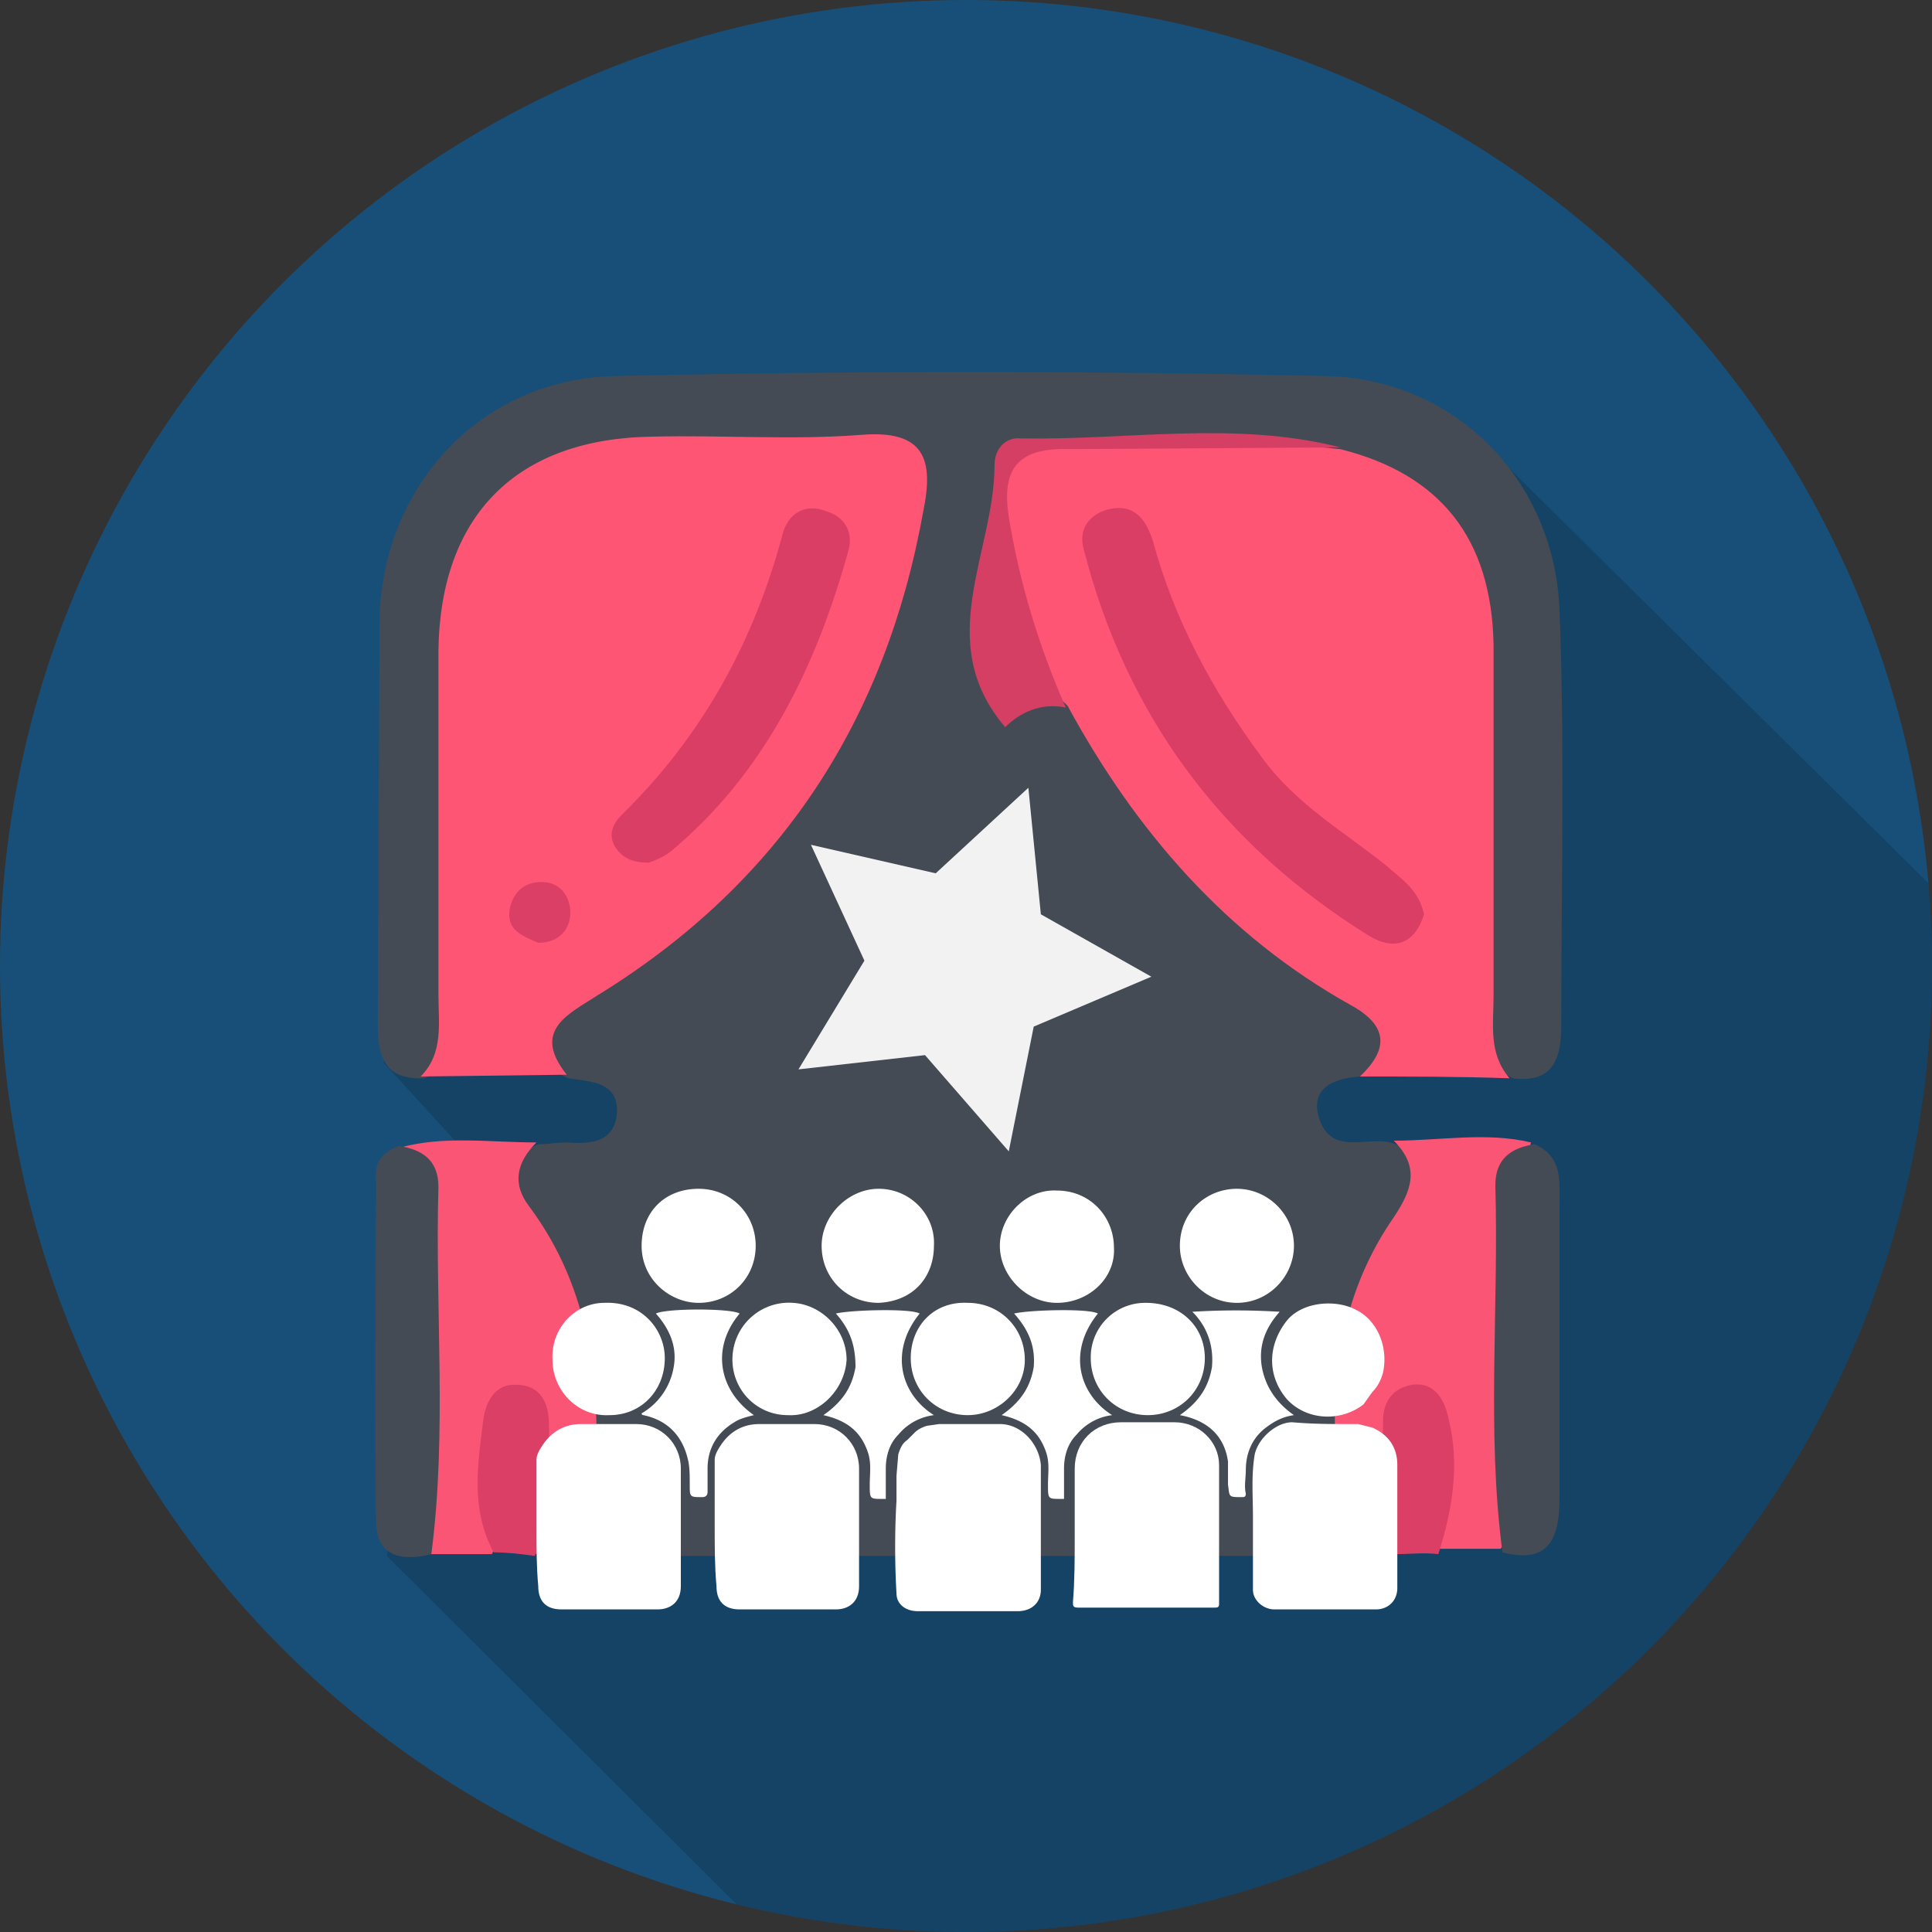<svg xmlns="http://www.w3.org/2000/svg" xmlns:xlink="http://www.w3.org/1999/xlink" viewBox="0 0 108.4 108.4"><rect x="0" y="0" width="108.4" height="108.4" fill="#333333" stroke="none"/><circle cx="54.2" cy="54.2" r="54.2" fill="#184f78"/><defs><circle id="A" cx="54.2" cy="54.2" r="54.2"/><path id="B" d="M30.1 85.7v-3.8c0-.3.2-.6.4-.9.5-.7 1.2-1.1 2.1-1.1h3.1c1.4 0 2.5 1.1 2.5 2.5V89c0 .9-.6 1.3-1.3 1.3h-5.4c-.9 0-1.3-.5-1.3-1.3-.1-1.1-.1-2.2-.1-3.3z"/></defs><clipPath id="C"><use xlink:href="#A"/></clipPath><path d="M111.9 71.2l1.6-16.4-29.7-29.4-62.3 34.2 4.3 4.7-4.1 23 24.1 24 39-2.2z" opacity=".15" clip-path="url(#C)"/><path d="M76.3 60.4c-1.4.1-2.8.6-2.3 2.3.7 2.3 2.9.9 4.3 1.5 2.4 1 1.9 2.9 1 4.3-2.8 4.6-3.3 9.5-3.1 14.7.1 1.6-.2 3.2-1.9 4.1H34.2c-2.1-1-2-3-2-4.9.2-4.8-.4-9.3-2.9-13.5-.9-1.6-1.7-3.5.9-4.7.5 0 1.1-.1 1.6-.1 1.3.1 2.6 0 2.8-1.5.2-1.9-1.4-1.9-2.7-2.1-2.6-1.1-1.6-2.7-.4-4.1 1.1-1.3 2.8-2.1 4.2-3.1 7.9-5.7 12.6-13.4 14.7-22.8.9-4 .2-4.8-3.9-4.9-3.2-.1-6.4-.1-9.6 0-6.9.3-10.9 4.2-11.1 11.2-.2 6.3 0 12.6-.1 18.9 0 1.8.5 3.9-1.9 4.8-2.3.1-2.6-1.3-2.6-3.1l.1-22.9c.3-7.5 5.9-13.3 13.3-13.4a875.72 875.72 0 0 1 39.7 0c7.3.1 12.9 5.8 13.2 13.1.3 7.7.1 15.5.1 23.3 0 1.8-.4 3.3-2.7 3-2.2-1-1.9-3-1.9-4.8L82.9 37c-.1-5.1-2.3-8.9-7.4-10.7-5.4-1.4-10.9-.4-16.3-.6-.5 0-1 .2-1.4.6-1.5 1.4-2.3 10.4-1.2 12 .8 1.1 1.9.6 2.9.9 1 .2 1.7.8 2.2 1.6 3.7 6.2 8.5 11.2 14.7 15 1.7 1.1 3.4 3-.1 4.6z" fill="#444b54"/><path d="M56.6 64.6l-4.7-5.4-7.1.8 3.7-6.1-3-6.5 7 1.6 5.2-4.8.7 7.1 6.2 3.5-6.6 2.8z" fill="#f2f2f2"/><path d="M23.6 60.4c1.3-1.3 1-3 1-4.6V36.5c.1-7.6 4.4-11.9 12-12 3.9-.1 7.8.2 11.7-.1 3.6-.3 4.1 1.4 3.5 4.3-2.1 11.7-8 20.8-18.2 27.1-1.7 1.1-3.8 2-1.8 4.5l-8.2.1zm52.7 0c1.7-1.6 1.5-2.9-.5-4-7-3.9-12.1-9.8-15.9-16.8-3.1-2.9-4.9-10-3.6-13.6.4-1.2 1.3-1.2 2.2-1.1 5.6.1 11.2-.3 16.7.3 5.6 1.4 8.5 5 8.6 11v19.7c0 1.6-.3 3.2.9 4.6-2.8-.1-5.6-.1-8.4-.1z" fill="#fe5575"/><path d="M74.2 87.1c1.3-2.1.8-4.4.7-6.7-.1-4.4.8-8.5 3.3-12.1 1-1.5 1.5-2.8 0-4.3 2.6 0 5.2-.5 7.7.1-1.5 5.6-.6 11.4-.8 17-.1 2 .3 4-.9 5.8h-3.5c-1.5-2.3 1-5.3-1.3-7.7-1.9 2.5 0 5.3-1.1 7.7-1.3.3-2.7.3-4.1.2zm-44.1-23c-1.1 1.1-1.4 2.3-.4 3.6 3.5 4.7 4 10.1 3.7 15.6-.1 1.4 0 2.7.8 3.9h-4.1c-1-2.4.6-5.2-1.1-7.9-2.1 2.6-.3 5.5-1.4 7.9h-3.5c-1.2-1.8-.8-3.8-.9-5.8-.2-5.7.6-11.4-.8-17 2.5-.7 5.1-.3 7.7-.3z" fill="#fb5575"/><path d="M22.4 64.3c1.3.2 2.2.8 2.2 2.3-.2 6.8.5 13.7-.4 20.6-1.6.4-3.1.2-3.1-1.9-.1-6.4 0-12.8 0-19.2-.1-.9.4-1.5 1.3-1.8zm61.9 22.8c-.9-6.8-.2-13.7-.4-20.6 0-1.5.9-2.1 2.2-2.3 1.6.7 1.4 2.1 1.4 3.4V84c0 2.2-.5 3.8-3.2 3.1z" fill="#454b54"/><path d="M27.7 87.1c-1.3-2.4-.9-4.9-.6-7.3.1-1 .6-2.2 1.9-2.1 1.3 0 1.8 1 1.8 2.2 0 2.5.6 5-.8 7.4-.7-.1-1.5-.2-2.3-.2zm50.6.1c-1.3-2.4-.7-5-.7-7.5 0-1 .5-1.8 1.6-2 1.4-.2 1.9 1 2.1 2 .6 2.5.2 5-.6 7.5-.8-.1-1.6 0-2.4 0z" fill="#dc3f65"/><path d="M75.2 25.1l-15.2.1c-3-.1-3.8 1.2-3.4 3.8.6 3.7 1.7 7.3 3.2 10.7-1.4-.3-2.6.3-3.4 1.1-4.1-4.8-.6-9.8-.6-14.7 0-.9.6-1.6 1.5-1.5 6 .1 12-1 17.9.5z" fill="#d53f63"/><path d="M36.4 48.4c-1 0-1.5-.3-1.9-.9-.4-.7-.1-1.3.4-1.8 4.5-4.4 7.4-9.7 9-15.7.3-1.2 1.3-1.8 2.5-1.3 1 .3 1.5 1.2 1.2 2.2-1.8 6.5-4.7 12.5-10 16.9-.4.3-.9.5-1.2.6z" fill="#db3e64"/><path d="M30.2 52.9c-.9-.4-1.8-.7-1.6-1.9.2-1 .9-1.6 2-1.5 1 .1 1.4 1 1.4 1.7 0 1-.7 1.7-1.8 1.7z" fill="#dc3f65"/><path d="M79.9 51.3c-.5 1.6-1.6 2.1-3.1 1.2-8.2-5.1-13.6-12.3-16-21.7-.3-1.1.3-1.9 1.3-2.2 1.5-.4 2.2.5 2.6 1.8 1.2 4.4 3.3 8.3 6.1 12.1 1.9 2.6 4.5 4.1 6.9 6 .9.8 1.9 1.4 2.2 2.8z" fill="#db3e64"/><g fill="#fff"><path d="M60.3 86.1v-3.7c0-1.5 1.1-2.6 2.6-2.6h3c1.4 0 2.5 1.1 2.5 2.4V90c0 .2-.1.2-.3.2h-7.6c-.3 0-.3-.1-.3-.3.1-1.2.1-2.5.1-3.8z"/><use xlink:href="#B"/><use xlink:href="#B" x="10"/><path d="M75.7 79.9h.5l.8.2c.9.4 1.4 1.1 1.4 2.1v6.9c0 .7-.5 1.2-1.2 1.2h-5.7c-.6 0-1.2-.5-1.2-1.1v-4.1c0-1.2-.1-2.3.1-3.5.2-.9 1.2-1.8 2.1-1.8 1.2.1 2.1.1 3.2.1zm-23 0h3.4c1.2 0 2.2 1.1 2.3 2.3v7c0 .7-.5 1.2-1.3 1.2h-5.6c-.7 0-1.2-.4-1.2-1-.1-1.7-.1-3.5 0-5.2v-1.4l.1-1.2c.1-.3.2-.6.5-.8l.4-.4c.2-.2.4-.3.7-.4l.7-.1zm11.7-.5c-1.8 0-3.2-1.4-3.2-3.2a3.05 3.05 0 0 1 3.1-3.1c1.9 0 3.3 1.3 3.3 3.1s-1.4 3.2-3.2 3.2zm-30.5-6.3c2.1-.1 3.4 1.5 3.4 3.1 0 1.8-1.3 3.2-3.1 3.2-1.8.1-3.2-1.4-3.2-3.1-.1-1.8 1.3-3.2 2.9-3.2zm8.5-3.2c0 1.8-1.4 3.2-3.2 3.2-1.6 0-3.2-1.3-3.2-3.2s1.3-3.2 3.2-3.2c1.8 0 3.2 1.4 3.2 3.2zm16.9 3.2c-1.7 0-3.2-1.5-3.2-3.2s1.5-3.2 3.2-3.1c1.9 0 3.2 1.5 3.2 3.2.1 1.7-1.4 3.1-3.2 3.1zm13.3-3.2c0 1.7-1.4 3.2-3.2 3.2s-3.2-1.5-3.2-3.2c0-1.9 1.5-3.2 3.2-3.2s3.2 1.4 3.2 3.2zm-23.3 3.2c-1.8 0-3.2-1.4-3.2-3.2 0-1.7 1.5-3.2 3.2-3.2 1.8 0 3.2 1.5 3.1 3.2 0 1.7-1.1 3.1-3.1 3.2zm5 6.3c-1.8 0-3.2-1.4-3.2-3.2s1.3-3.2 3.2-3.1c1.8 0 3.2 1.4 3.2 3.2 0 1.7-1.5 3.1-3.2 3.1zm-10.1 0c-1.8 0-3.2-1.5-3.1-3.3a3.17 3.17 0 0 1 3.4-3c1.6.1 3 1.5 3 3.2-.1 1.7-1.6 3.2-3.3 3.1zM77 78.1c.3-.3.5-.7.6-1.1.3-1.4-.3-2.9-1.5-3.5-1.1-.6-3-.5-3.9.6-1.1 1.4-1.1 3.1 0 4.4 1.1 1.2 3 1.3 4.3.3l.5-.7zm-20.1-4.4c.8-.2 4.2-.3 4.7 0-1.7 2.1-1.1 4.5.8 5.7a3.09 3.09 0 0 0-2 1.1c-.5.5-.7 1.2-.7 1.9v1.7h-.2c-.7 0-.7 0-.7-.8 0-.6.1-1.2-.1-1.8-.4-1.2-1.2-1.8-2.5-2.1 1-.7 1.6-1.5 1.8-2.7.1-1.2-.3-2.1-1.1-3zm-10 0c.8-.2 4.2-.3 4.7 0-1.7 2.1-1.1 4.5.8 5.7a3.09 3.09 0 0 0-2 1.1c-.5.5-.7 1.2-.7 1.9v1.7h-.2c-.7 0-.7 0-.7-.8 0-.6.1-1.2-.1-1.8-.4-1.2-1.2-1.8-2.5-2.1 1-.7 1.6-1.5 1.8-2.7 0-1.2-.3-2.1-1.1-3zm25.7 5.7c-.7.1-1.2.4-1.7.8-.7.6-1 1.4-1 2.3 0 .4-.1.9 0 1.3 0 .2-.1.2-.2.2-.8 0-.7 0-.8-.7V82c-.2-1.4-1.1-2.3-2.7-2.6 1-.7 1.6-1.5 1.8-2.7.1-1.1-.2-2.2-1.1-3.1 1.7-.1 3.2-.1 4.9 0-.8.9-1.2 1.9-1 3.1.2 1.1.8 2 1.8 2.7zm-30.3 0c-.4.1-.8.2-1.1.4-1 .6-1.5 1.5-1.5 2.6v1.3c0 .2-.1.3-.3.3-.7 0-.7 0-.7-.7 0-.5 0-1-.1-1.4-.3-1.3-1.1-2.2-2.5-2.5 0 0-.1 0-.1-.1a3.71 3.71 0 0 0 1.8-2.6c.2-1.1-.2-2.1-1-3 .6-.3 4.2-.3 4.7 0-1.6 1.9-1.2 4.3.8 5.7z"/></g></svg>